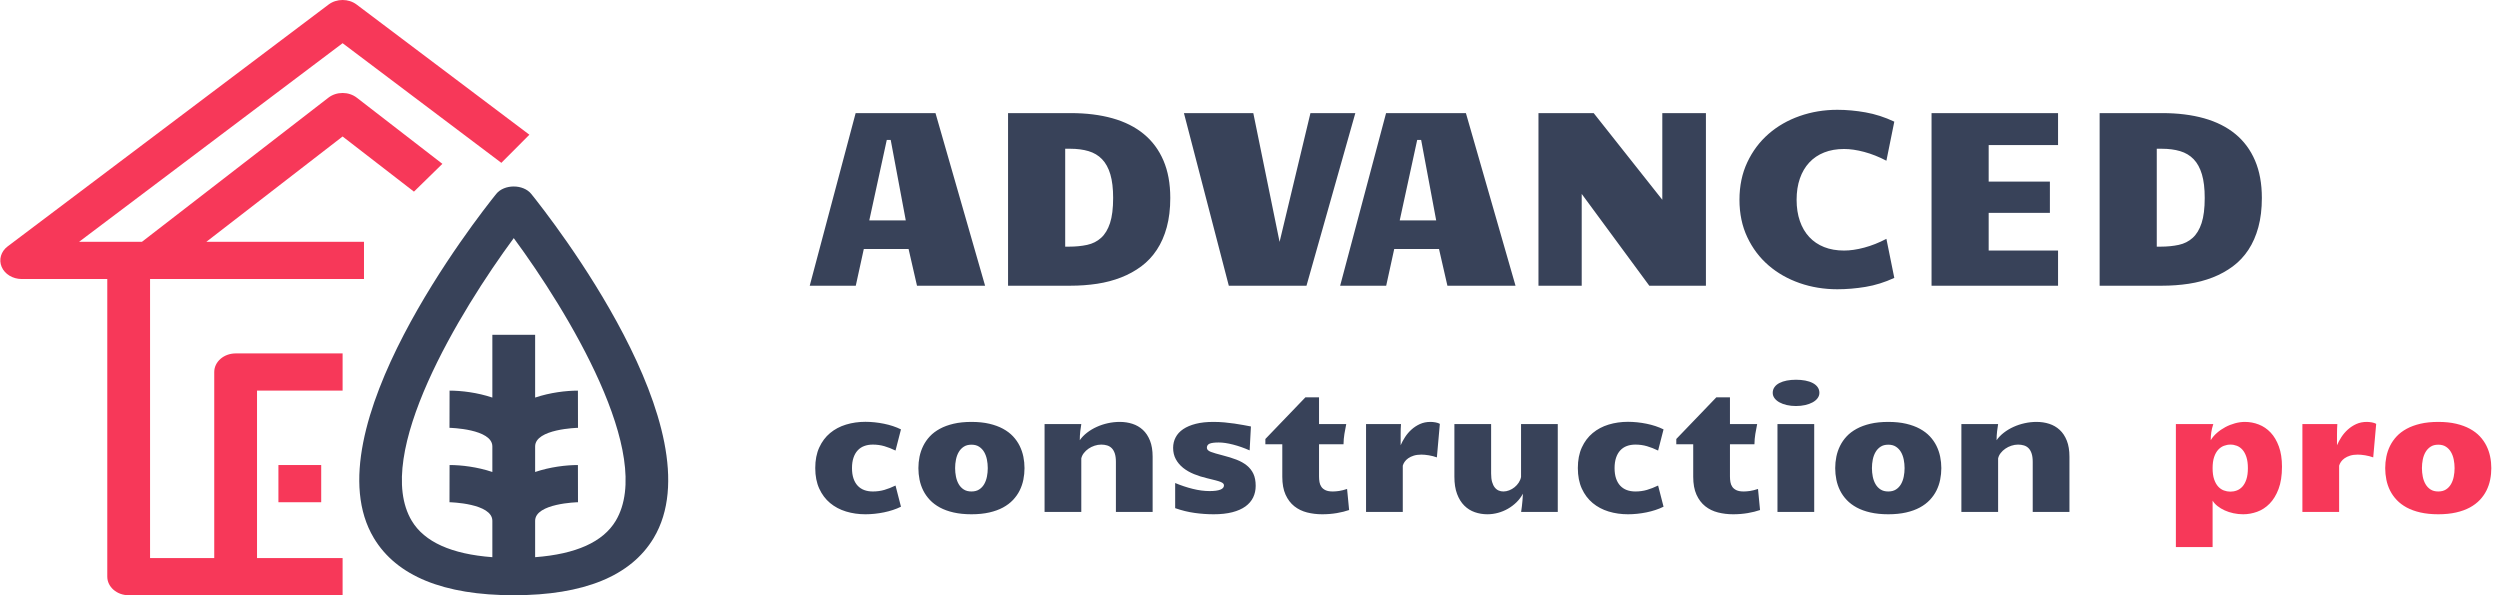 <?xml version="1.0" encoding="UTF-8"?>
<svg width="168px" height="40px" viewBox="0 0 168 40" version="1.1" xmlns="http://www.w3.org/2000/svg" xmlns:xlink="http://www.w3.org/1999/xlink">
    <!-- Generator: Sketch 46 (44423) - http://www.bohemiancoding.com/sketch -->
    <title>logo</title>
    <desc>Created with Sketch.</desc>
    <defs></defs>
    <g id="Layout" stroke="none" stroke-width="1" fill="none" fill-rule="evenodd">
        <g id="Artboard" transform="translate(-112, -39)">
            <g id="logo" transform="translate(112, 39)">
                <g id="home" fill-rule="nonzero">
                    <path d="M35.701,13.033 C35.163,12.365 33.882,12.365 33.345,13.033 C32.049,14.642 20.813,28.962 25.122,36.156 C26.65,38.706 29.813,40 34.524,40 C39.235,40 42.399,38.706 43.926,36.156 C48.234,28.961 36.996,14.642 35.701,13.033 Z M41.375,35.001 C40.524,36.422 38.701,37.237 35.961,37.443 L35.961,35 C35.961,33.82 38.812,33.75 38.841,33.75 L38.836,31.25 C38.043,31.25 36.968,31.378 35.961,31.717 L35.961,30 C35.961,28.82 38.812,28.75 38.841,28.75 L38.836,26.25 C38.043,26.25 36.968,26.378 35.961,26.717 L35.961,22.5 L33.086,22.5 L33.086,26.717 C32.08,26.378 31.004,26.25 30.211,26.25 L30.206,28.75 C30.235,28.75 33.086,28.818 33.086,30 L33.086,31.717 C32.08,31.378 31.004,31.25 30.211,31.25 L30.206,33.75 C30.235,33.75 33.086,33.818 33.086,35 L33.086,37.443 C30.346,37.238 28.524,36.422 27.672,35.002 C25.017,30.571 30.921,20.891 34.524,16.001 C38.126,20.888 44.032,30.565 41.375,35.001 Z" id="Shape" fill="#384259"></path>
                    <path d="M33.691,10.943 L35.575,9.053 L23.964,0.305 C23.424,-0.102 22.622,-0.102 22.081,0.305 L0.517,16.555 C0.064,16.896 -0.098,17.447 0.112,17.936 C0.321,18.425 0.859,18.75 1.459,18.75 L7.209,18.75 L7.209,38.75 C7.209,39.44 7.853,40 8.647,40 L23.023,40 L23.023,37.5 L17.272,37.5 L17.272,26.25 L23.023,26.25 L23.023,23.75 L15.835,23.75 C15.041,23.75 14.397,24.31 14.397,25 L14.397,37.5 L10.084,37.5 L10.084,18.75 L24.46,18.75 L24.46,16.25 L13.865,16.25 L23.023,9.172 L27.817,12.878 L29.728,11.01 L23.977,6.565 C23.432,6.143 22.612,6.143 22.067,6.565 L9.538,16.25 L8.647,16.25 L5.313,16.25 L23.023,2.903 L33.691,10.943 Z" id="Shape" fill="#F73859"></path>
                    <rect id="Rectangle-path" fill="#F73859" x="18.71" y="31.25" width="2.875" height="2.5"></rect>
                </g>
                <path d="M146.219,28.499 L148.733,28.499 C148.668,28.696 148.623,28.879 148.599,29.049 C148.574,29.218 148.561,29.396 148.561,29.582 C148.668,29.403 148.807,29.239 148.979,29.09 C149.15,28.94 149.339,28.811 149.544,28.702 C149.75,28.592 149.966,28.507 150.193,28.445 C150.419,28.383 150.641,28.352 150.858,28.352 C151.178,28.352 151.489,28.41 151.79,28.527 C152.091,28.643 152.356,28.824 152.587,29.068 C152.817,29.312 153.002,29.625 153.141,30.006 C153.28,30.387 153.349,30.84 153.349,31.365 C153.349,31.955 153.272,32.454 153.118,32.861 C152.964,33.267 152.763,33.596 152.515,33.848 C152.268,34.099 151.989,34.281 151.678,34.392 C151.368,34.503 151.056,34.559 150.744,34.559 C150.519,34.559 150.301,34.536 150.09,34.49 C149.878,34.445 149.682,34.381 149.501,34.299 C149.32,34.217 149.159,34.12 149.019,34.009 C148.878,33.898 148.767,33.777 148.687,33.645 L148.687,36.763 L146.219,36.763 L146.219,28.499 Z M148.687,31.463 C148.687,31.762 148.721,32.012 148.79,32.212 C148.859,32.413 148.949,32.574 149.061,32.696 C149.174,32.819 149.301,32.906 149.444,32.959 C149.587,33.012 149.733,33.038 149.881,33.038 C150.03,33.038 150.175,33.012 150.316,32.959 C150.456,32.906 150.582,32.819 150.693,32.696 C150.803,32.574 150.892,32.412 150.958,32.21 C151.025,32.007 151.058,31.757 151.058,31.458 C151.058,31.162 151.025,30.914 150.958,30.711 C150.892,30.509 150.803,30.346 150.693,30.222 C150.582,30.098 150.457,30.01 150.318,29.957 C150.179,29.904 150.036,29.877 149.887,29.877 C149.738,29.877 149.593,29.904 149.45,29.957 C149.307,30.01 149.179,30.098 149.064,30.222 C148.95,30.346 148.859,30.509 148.79,30.711 C148.721,30.914 148.687,31.164 148.687,31.463 Z M154.721,28.499 L157.069,28.499 C157.061,28.594 157.056,28.699 157.052,28.814 C157.048,28.929 157.046,29.049 157.046,29.175 L157.046,29.921 C157.122,29.742 157.221,29.559 157.343,29.371 C157.465,29.184 157.609,29.015 157.775,28.866 C157.94,28.716 158.129,28.593 158.34,28.496 C158.552,28.4 158.789,28.352 159.052,28.352 C159.101,28.352 159.155,28.354 159.214,28.36 C159.274,28.365 159.332,28.373 159.389,28.384 C159.446,28.395 159.5,28.409 159.552,28.425 C159.603,28.442 159.646,28.461 159.68,28.483 L159.48,30.736 C159.309,30.674 159.128,30.627 158.937,30.596 C158.747,30.565 158.581,30.55 158.44,30.55 C158.246,30.55 158.076,30.573 157.929,30.618 C157.782,30.664 157.658,30.723 157.555,30.796 C157.452,30.869 157.371,30.949 157.312,31.037 C157.253,31.124 157.212,31.21 157.189,31.294 L157.189,34.4 L154.721,34.4 L154.721,28.499 Z M163.851,34.559 C163.402,34.559 163.002,34.518 162.651,34.438 C162.301,34.358 161.994,34.247 161.731,34.105 C161.469,33.962 161.245,33.794 161.06,33.599 C160.875,33.404 160.726,33.191 160.611,32.962 C160.497,32.732 160.414,32.49 160.363,32.234 C160.312,31.979 160.286,31.72 160.286,31.458 C160.286,31.199 160.312,30.943 160.363,30.689 C160.414,30.436 160.497,30.194 160.611,29.962 C160.726,29.731 160.874,29.517 161.057,29.322 C161.24,29.127 161.464,28.958 161.728,28.814 C161.993,28.67 162.301,28.557 162.651,28.475 C163.002,28.393 163.402,28.352 163.851,28.352 C164.301,28.352 164.701,28.393 165.051,28.475 C165.401,28.557 165.709,28.67 165.974,28.814 C166.238,28.958 166.462,29.127 166.645,29.322 C166.828,29.517 166.976,29.731 167.091,29.962 C167.205,30.194 167.288,30.436 167.339,30.689 C167.391,30.943 167.416,31.199 167.416,31.458 C167.416,31.72 167.391,31.979 167.339,32.234 C167.288,32.49 167.205,32.732 167.091,32.962 C166.976,33.191 166.827,33.404 166.642,33.599 C166.457,33.794 166.234,33.962 165.971,34.105 C165.708,34.247 165.401,34.358 165.051,34.438 C164.701,34.518 164.301,34.559 163.851,34.559 Z M162.754,31.458 C162.754,31.655 162.773,31.847 162.811,32.035 C162.849,32.223 162.911,32.39 162.997,32.538 C163.083,32.686 163.195,32.804 163.334,32.893 C163.473,32.983 163.645,33.027 163.851,33.027 C164.057,33.027 164.229,32.983 164.368,32.893 C164.507,32.804 164.62,32.686 164.705,32.538 C164.791,32.39 164.853,32.223 164.891,32.035 C164.929,31.847 164.948,31.655 164.948,31.458 C164.948,31.261 164.929,31.069 164.891,30.881 C164.853,30.693 164.791,30.525 164.705,30.378 C164.62,30.23 164.507,30.111 164.368,30.02 C164.229,29.928 164.057,29.883 163.851,29.883 C163.645,29.883 163.473,29.928 163.334,30.02 C163.195,30.111 163.083,30.23 162.997,30.378 C162.911,30.525 162.849,30.693 162.811,30.881 C162.773,31.069 162.754,31.261 162.754,31.458 Z" id="pro" fill="#F73859"></path>
                <path d="M66.198,19.2 L61.622,19.2 L61.056,16.731 L58.048,16.731 L57.508,19.2 L54.414,19.2 L57.499,7.601 L62.865,7.601 L66.198,19.2 Z M59.591,9.405 L58.416,14.811 L60.868,14.811 L59.856,9.405 L59.591,9.405 Z M67.741,19.2 L67.741,7.601 L71.958,7.601 C72.998,7.601 73.932,7.717 74.76,7.949 C75.589,8.182 76.29,8.535 76.864,9.008 C77.439,9.481 77.878,10.074 78.184,10.788 C78.49,11.501 78.643,12.339 78.643,13.302 C78.643,14.035 78.564,14.69 78.407,15.267 C78.25,15.844 78.027,16.351 77.738,16.788 C77.45,17.226 77.101,17.596 76.693,17.9 C76.284,18.203 75.832,18.452 75.334,18.646 C74.837,18.84 74.302,18.981 73.728,19.069 C73.153,19.156 72.552,19.2 71.923,19.2 L67.741,19.2 Z M71.581,16.575 L71.838,16.575 C72.283,16.575 72.689,16.535 73.055,16.456 C73.42,16.377 73.733,16.22 73.993,15.984 C74.253,15.749 74.453,15.418 74.593,14.992 C74.733,14.565 74.803,14.002 74.803,13.302 C74.803,12.668 74.74,12.138 74.615,11.715 C74.489,11.291 74.303,10.952 74.057,10.697 C73.812,10.443 73.509,10.263 73.149,10.156 C72.789,10.049 72.378,9.996 71.915,9.996 L71.581,9.996 L71.581,16.575 Z M79.56,7.601 L84.222,7.601 L85.988,16.255 L88.062,7.601 L91.078,7.601 L87.796,19.2 L82.576,19.2 L79.56,7.601 Z M101.843,19.2 L97.266,19.2 L96.701,16.731 L93.692,16.731 L93.152,19.2 L90.058,19.2 L93.144,7.601 L98.509,7.601 L101.843,19.2 Z M95.235,9.405 L94.061,14.811 L96.512,14.811 L95.501,9.405 L95.235,9.405 Z M103.385,7.601 L107.096,7.601 L111.707,13.425 L111.707,7.601 L114.638,7.601 L114.638,19.2 L110.833,19.2 L106.291,13.031 L106.291,19.2 L103.385,19.2 L103.385,7.601 Z M116.892,13.425 C116.892,12.49 117.068,11.649 117.42,10.903 C117.771,10.156 118.247,9.522 118.847,8.999 C119.446,8.477 120.144,8.077 120.938,7.798 C121.732,7.519 122.575,7.379 123.466,7.379 C124.089,7.379 124.723,7.437 125.369,7.552 C126.014,7.666 126.657,7.874 127.297,8.175 L126.766,10.8 C126.263,10.537 125.766,10.341 125.274,10.209 C124.783,10.078 124.332,10.012 123.92,10.012 C123.423,10.012 122.977,10.09 122.583,10.246 C122.189,10.402 121.855,10.628 121.581,10.923 C121.306,11.218 121.096,11.577 120.951,11.998 C120.805,12.419 120.732,12.895 120.732,13.425 C120.732,13.955 120.805,14.431 120.951,14.852 C121.096,15.273 121.306,15.632 121.581,15.927 C121.855,16.222 122.189,16.448 122.583,16.604 C122.977,16.76 123.423,16.837 123.92,16.837 C124.332,16.837 124.783,16.772 125.274,16.641 C125.766,16.509 126.263,16.313 126.766,16.05 L127.297,18.675 C126.657,18.97 126.014,19.171 125.369,19.278 C124.723,19.385 124.089,19.438 123.466,19.438 C122.575,19.438 121.732,19.3 120.938,19.024 C120.144,18.747 119.446,18.351 118.847,17.834 C118.247,17.317 117.771,16.687 117.42,15.943 C117.068,15.2 116.892,14.36 116.892,13.425 Z M129.8,7.601 L138.301,7.601 L138.301,9.75 L133.639,9.75 L133.639,12.203 L137.753,12.203 L137.753,14.303 L133.639,14.303 L133.639,16.837 L138.301,16.837 L138.301,19.2 L129.8,19.2 L129.8,7.601 Z M141.095,19.2 L141.095,7.601 L145.312,7.601 C146.352,7.601 147.286,7.717 148.115,7.949 C148.943,8.182 149.644,8.535 150.219,9.008 C150.793,9.481 151.233,10.074 151.538,10.788 C151.844,11.501 151.997,12.339 151.997,13.302 C151.997,14.035 151.918,14.69 151.761,15.267 C151.604,15.844 151.381,16.351 151.093,16.788 C150.804,17.226 150.456,17.596 150.047,17.9 C149.639,18.203 149.186,18.452 148.689,18.646 C148.192,18.84 147.656,18.981 147.082,19.069 C146.508,19.156 145.906,19.2 145.278,19.2 L141.095,19.2 Z M144.935,16.575 L145.192,16.575 C145.638,16.575 146.043,16.535 146.409,16.456 C146.775,16.377 147.088,16.22 147.348,15.984 C147.607,15.749 147.807,15.418 147.947,14.992 C148.087,14.565 148.157,14.002 148.157,13.302 C148.157,12.668 148.095,12.138 147.969,11.715 C147.843,11.291 147.657,10.952 147.412,10.697 C147.166,10.443 146.863,10.263 146.503,10.156 C146.143,10.049 145.732,9.996 145.269,9.996 L144.935,9.996 L144.935,16.575 Z M57.254,31.458 C57.254,31.724 57.287,31.955 57.354,32.152 C57.42,32.349 57.515,32.512 57.637,32.642 C57.758,32.771 57.905,32.868 58.076,32.932 C58.248,32.995 58.44,33.027 58.654,33.027 C58.928,33.027 59.187,32.992 59.431,32.921 C59.674,32.85 59.924,32.752 60.179,32.628 L60.545,34.05 C60.377,34.134 60.196,34.208 60.002,34.271 C59.808,34.335 59.608,34.388 59.402,34.43 C59.196,34.472 58.988,34.504 58.776,34.526 C58.565,34.548 58.358,34.559 58.156,34.559 C57.696,34.559 57.261,34.497 56.854,34.373 C56.446,34.249 56.089,34.059 55.782,33.804 C55.476,33.549 55.233,33.226 55.054,32.836 C54.875,32.446 54.785,31.985 54.785,31.452 C54.785,30.92 54.875,30.459 55.054,30.069 C55.233,29.679 55.476,29.356 55.782,29.101 C56.089,28.846 56.446,28.656 56.854,28.532 C57.261,28.408 57.696,28.346 58.156,28.346 C58.358,28.346 58.565,28.357 58.776,28.379 C58.988,28.401 59.196,28.433 59.402,28.475 C59.608,28.517 59.808,28.569 60.002,28.633 C60.196,28.697 60.377,28.771 60.545,28.855 L60.179,30.277 C59.924,30.153 59.674,30.055 59.431,29.984 C59.187,29.913 58.928,29.877 58.654,29.877 C58.44,29.877 58.248,29.909 58.076,29.973 C57.905,30.037 57.758,30.134 57.637,30.266 C57.515,30.397 57.42,30.562 57.354,30.761 C57.287,30.959 57.254,31.192 57.254,31.458 Z M65.281,34.559 C64.832,34.559 64.432,34.518 64.082,34.438 C63.731,34.358 63.424,34.247 63.162,34.105 C62.899,33.962 62.675,33.794 62.49,33.599 C62.306,33.404 62.156,33.191 62.042,32.962 C61.927,32.732 61.845,32.49 61.793,32.234 C61.742,31.979 61.716,31.72 61.716,31.458 C61.716,31.199 61.742,30.943 61.793,30.689 C61.845,30.436 61.927,30.194 62.042,29.962 C62.156,29.731 62.305,29.517 62.487,29.322 C62.67,29.127 62.894,28.958 63.159,28.814 C63.423,28.67 63.731,28.557 64.082,28.475 C64.432,28.393 64.832,28.352 65.281,28.352 C65.731,28.352 66.131,28.393 66.481,28.475 C66.832,28.557 67.139,28.67 67.404,28.814 C67.669,28.958 67.892,29.127 68.075,29.322 C68.258,29.517 68.407,29.731 68.521,29.962 C68.635,30.194 68.718,30.436 68.77,30.689 C68.821,30.943 68.847,31.199 68.847,31.458 C68.847,31.72 68.821,31.979 68.77,32.234 C68.718,32.49 68.635,32.732 68.521,32.962 C68.407,33.191 68.257,33.404 68.072,33.599 C67.888,33.794 67.664,33.962 67.401,34.105 C67.138,34.247 66.832,34.358 66.481,34.438 C66.131,34.518 65.731,34.559 65.281,34.559 Z M64.184,31.458 C64.184,31.655 64.203,31.847 64.241,32.035 C64.28,32.223 64.341,32.39 64.427,32.538 C64.513,32.686 64.625,32.804 64.764,32.893 C64.903,32.983 65.076,33.027 65.281,33.027 C65.487,33.027 65.659,32.983 65.798,32.893 C65.937,32.804 66.05,32.686 66.136,32.538 C66.221,32.39 66.283,32.223 66.321,32.035 C66.359,31.847 66.378,31.655 66.378,31.458 C66.378,31.261 66.359,31.069 66.321,30.881 C66.283,30.693 66.221,30.525 66.136,30.378 C66.05,30.23 65.937,30.111 65.798,30.02 C65.659,29.928 65.487,29.883 65.281,29.883 C65.076,29.883 64.903,29.928 64.764,30.02 C64.625,30.111 64.513,30.23 64.427,30.378 C64.341,30.525 64.28,30.693 64.241,30.881 C64.203,31.069 64.184,31.261 64.184,31.458 Z M70.195,28.499 L72.663,28.499 C72.641,28.623 72.618,28.783 72.595,28.978 C72.572,29.173 72.561,29.374 72.561,29.582 C72.69,29.396 72.853,29.227 73.049,29.076 C73.245,28.925 73.461,28.795 73.698,28.688 C73.934,28.58 74.184,28.497 74.449,28.439 C74.714,28.381 74.981,28.352 75.252,28.352 C75.549,28.352 75.831,28.394 76.097,28.48 C76.364,28.566 76.598,28.702 76.8,28.887 C77.002,29.073 77.162,29.315 77.28,29.612 C77.398,29.909 77.457,30.269 77.457,30.692 L77.457,34.4 L74.989,34.4 L74.989,31.037 C74.989,30.811 74.964,30.623 74.915,30.473 C74.865,30.324 74.796,30.205 74.709,30.118 C74.621,30.03 74.517,29.968 74.397,29.932 C74.277,29.896 74.147,29.877 74.006,29.877 C73.854,29.877 73.703,29.902 73.555,29.951 C73.406,30 73.271,30.067 73.149,30.151 C73.027,30.235 72.922,30.333 72.835,30.446 C72.747,30.559 72.69,30.679 72.663,30.807 L72.663,34.4 L70.195,34.4 L70.195,28.499 Z M83.976,30.266 C83.595,30.098 83.223,29.968 82.859,29.875 C82.496,29.782 82.177,29.735 81.902,29.735 C81.613,29.735 81.407,29.762 81.285,29.814 C81.163,29.867 81.102,29.959 81.102,30.091 C81.102,30.207 81.192,30.299 81.371,30.367 C81.55,30.434 81.813,30.512 82.159,30.599 C82.506,30.687 82.816,30.783 83.091,30.889 C83.365,30.995 83.598,31.126 83.791,31.283 C83.983,31.44 84.13,31.627 84.231,31.846 C84.332,32.065 84.382,32.333 84.382,32.65 C84.382,32.934 84.325,33.194 84.211,33.429 C84.096,33.664 83.923,33.866 83.691,34.034 C83.458,34.201 83.165,34.331 82.811,34.422 C82.457,34.513 82.039,34.559 81.559,34.559 C81.133,34.559 80.704,34.529 80.274,34.468 C79.843,34.408 79.409,34.302 78.971,34.148 L78.971,32.459 C79.364,32.623 79.758,32.754 80.154,32.852 C80.55,32.951 80.927,33 81.285,33 C81.929,33 82.251,32.872 82.251,32.617 C82.251,32.573 82.236,32.533 82.205,32.497 C82.175,32.46 82.118,32.425 82.037,32.39 C81.955,32.356 81.84,32.319 81.694,32.281 C81.547,32.243 81.359,32.196 81.131,32.141 C80.815,32.068 80.517,31.975 80.237,31.86 C79.957,31.745 79.713,31.605 79.505,31.439 C79.298,31.273 79.134,31.079 79.014,30.856 C78.894,30.634 78.834,30.38 78.834,30.096 C78.834,29.841 78.89,29.606 79.003,29.391 C79.115,29.176 79.284,28.991 79.511,28.838 C79.738,28.685 80.02,28.566 80.357,28.48 C80.694,28.394 81.085,28.352 81.531,28.352 C81.79,28.352 82.038,28.362 82.277,28.384 C82.515,28.406 82.74,28.433 82.954,28.464 C83.167,28.495 83.366,28.527 83.551,28.562 C83.735,28.597 83.906,28.629 84.062,28.658 L83.976,30.266 Z M88.85,34.559 C88.496,34.559 88.157,34.518 87.833,34.436 C87.509,34.354 87.225,34.215 86.979,34.02 C86.733,33.825 86.537,33.566 86.39,33.243 C86.244,32.921 86.17,32.519 86.17,32.038 L86.17,29.855 L85.033,29.855 L85.033,29.5 L87.724,26.7 L88.639,26.7 L88.639,28.499 L90.467,28.499 C90.421,28.718 90.38,28.939 90.344,29.161 C90.308,29.383 90.288,29.615 90.284,29.855 L88.639,29.855 L88.639,32.016 C88.639,32.147 88.649,32.274 88.67,32.396 C88.691,32.518 88.734,32.625 88.799,32.718 C88.863,32.811 88.957,32.886 89.079,32.943 C89.2,32.999 89.362,33.027 89.564,33.027 C89.694,33.027 89.837,33.015 89.993,32.992 C90.149,32.968 90.326,32.923 90.524,32.858 L90.661,34.274 C90.421,34.358 90.146,34.426 89.836,34.479 C89.525,34.532 89.197,34.559 88.85,34.559 Z M91.798,28.499 L94.147,28.499 C94.139,28.594 94.133,28.699 94.129,28.814 C94.126,28.929 94.124,29.049 94.124,29.175 L94.124,29.921 C94.2,29.742 94.299,29.559 94.421,29.371 C94.543,29.184 94.687,29.015 94.852,28.866 C95.018,28.716 95.206,28.593 95.418,28.496 C95.629,28.4 95.866,28.352 96.129,28.352 C96.179,28.352 96.233,28.354 96.292,28.36 C96.351,28.365 96.409,28.373 96.466,28.384 C96.523,28.395 96.578,28.409 96.629,28.425 C96.681,28.442 96.723,28.461 96.758,28.483 L96.558,30.736 C96.386,30.674 96.205,30.627 96.015,30.596 C95.824,30.565 95.659,30.55 95.518,30.55 C95.324,30.55 95.153,30.573 95.006,30.618 C94.86,30.664 94.735,30.723 94.632,30.796 C94.529,30.869 94.448,30.949 94.389,31.037 C94.33,31.124 94.289,31.21 94.267,31.294 L94.267,34.4 L91.798,34.4 L91.798,28.499 Z M104.682,34.4 L102.22,34.4 L102.271,34.023 C102.287,33.906 102.3,33.775 102.311,33.629 C102.323,33.483 102.332,33.332 102.34,33.175 C102.226,33.39 102.082,33.582 101.909,33.752 C101.735,33.921 101.544,34.066 101.334,34.187 C101.125,34.307 100.902,34.399 100.666,34.463 C100.43,34.527 100.192,34.559 99.952,34.559 C99.654,34.559 99.373,34.512 99.106,34.419 C98.839,34.326 98.604,34.179 98.4,33.976 C98.197,33.774 98.035,33.513 97.915,33.194 C97.795,32.875 97.735,32.49 97.735,32.038 L97.735,28.499 L100.203,28.499 L100.203,31.819 C100.203,32.045 100.225,32.234 100.269,32.388 C100.313,32.541 100.373,32.665 100.449,32.759 C100.525,32.854 100.612,32.923 100.712,32.964 C100.811,33.006 100.915,33.027 101.026,33.027 C101.155,33.027 101.286,33.002 101.417,32.951 C101.549,32.9 101.669,32.83 101.777,32.743 C101.886,32.655 101.979,32.552 102.057,32.434 C102.135,32.315 102.188,32.189 102.214,32.054 L102.214,28.499 L104.682,28.499 L104.682,34.4 Z M108.499,31.458 C108.499,31.724 108.533,31.955 108.599,32.152 C108.666,32.349 108.76,32.512 108.882,32.642 C109.004,32.771 109.151,32.868 109.322,32.932 C109.493,32.995 109.686,33.027 109.899,33.027 C110.173,33.027 110.432,32.992 110.676,32.921 C110.92,32.85 111.169,32.752 111.425,32.628 L111.79,34.05 C111.623,34.134 111.442,34.208 111.247,34.271 C111.053,34.335 110.853,34.388 110.648,34.43 C110.442,34.472 110.233,34.504 110.022,34.526 C109.81,34.548 109.604,34.559 109.402,34.559 C108.941,34.559 108.507,34.497 108.099,34.373 C107.692,34.249 107.335,34.059 107.028,33.804 C106.721,33.549 106.478,33.226 106.299,32.836 C106.12,32.446 106.031,31.985 106.031,31.452 C106.031,30.92 106.12,30.459 106.299,30.069 C106.478,29.679 106.721,29.356 107.028,29.101 C107.335,28.846 107.692,28.656 108.099,28.532 C108.507,28.408 108.941,28.346 109.402,28.346 C109.604,28.346 109.81,28.357 110.022,28.379 C110.233,28.401 110.442,28.433 110.648,28.475 C110.853,28.517 111.053,28.569 111.247,28.633 C111.442,28.697 111.623,28.771 111.79,28.855 L111.425,30.277 C111.169,30.153 110.92,30.055 110.676,29.984 C110.432,29.913 110.173,29.877 109.899,29.877 C109.686,29.877 109.493,29.909 109.322,29.973 C109.151,30.037 109.004,30.134 108.882,30.266 C108.76,30.397 108.666,30.562 108.599,30.761 C108.533,30.959 108.499,31.192 108.499,31.458 Z M116.464,34.559 C116.11,34.559 115.771,34.518 115.447,34.436 C115.123,34.354 114.838,34.215 114.593,34.02 C114.347,33.825 114.151,33.566 114.004,33.243 C113.858,32.921 113.784,32.519 113.784,32.038 L113.784,29.855 L112.647,29.855 L112.647,29.5 L115.338,26.7 L116.253,26.7 L116.253,28.499 L118.081,28.499 C118.035,28.718 117.994,28.939 117.958,29.161 C117.922,29.383 117.902,29.615 117.898,29.855 L116.253,29.855 L116.253,32.016 C116.253,32.147 116.263,32.274 116.284,32.396 C116.305,32.518 116.348,32.625 116.413,32.718 C116.477,32.811 116.571,32.886 116.693,32.943 C116.814,32.999 116.976,33.027 117.178,33.027 C117.308,33.027 117.451,33.015 117.607,32.992 C117.763,32.968 117.94,32.923 118.138,32.858 L118.275,34.274 C118.035,34.358 117.76,34.426 117.45,34.479 C117.139,34.532 116.811,34.559 116.464,34.559 Z M119.446,28.499 L121.915,28.499 L121.915,34.4 L119.446,34.4 L119.446,28.499 Z M120.686,27.285 C120.469,27.285 120.265,27.263 120.075,27.22 C119.885,27.176 119.72,27.116 119.581,27.039 C119.442,26.962 119.331,26.87 119.249,26.76 C119.167,26.651 119.127,26.53 119.127,26.399 C119.127,26.253 119.167,26.125 119.247,26.014 C119.326,25.902 119.437,25.81 119.578,25.738 C119.719,25.665 119.885,25.61 120.075,25.573 C120.265,25.537 120.471,25.519 120.692,25.519 C120.913,25.519 121.12,25.537 121.312,25.573 C121.504,25.61 121.671,25.665 121.812,25.738 C121.953,25.81 122.063,25.902 122.143,26.014 C122.223,26.125 122.263,26.253 122.263,26.399 C122.263,26.53 122.222,26.651 122.14,26.76 C122.059,26.87 121.947,26.962 121.806,27.039 C121.665,27.116 121.499,27.176 121.306,27.22 C121.114,27.263 120.907,27.285 120.686,27.285 Z M126.891,34.559 C126.442,34.559 126.042,34.518 125.691,34.438 C125.341,34.358 125.034,34.247 124.772,34.105 C124.509,33.962 124.285,33.794 124.1,33.599 C123.915,33.404 123.766,33.191 123.652,32.962 C123.537,32.732 123.455,32.49 123.403,32.234 C123.352,31.979 123.326,31.72 123.326,31.458 C123.326,31.199 123.352,30.943 123.403,30.689 C123.455,30.436 123.537,30.194 123.652,29.962 C123.766,29.731 123.915,29.517 124.097,29.322 C124.28,29.127 124.504,28.958 124.769,28.814 C125.033,28.67 125.341,28.557 125.691,28.475 C126.042,28.393 126.442,28.352 126.891,28.352 C127.341,28.352 127.741,28.393 128.091,28.475 C128.442,28.557 128.749,28.67 129.014,28.814 C129.279,28.958 129.502,29.127 129.685,29.322 C129.868,29.517 130.017,29.731 130.131,29.962 C130.245,30.194 130.328,30.436 130.379,30.689 C130.431,30.943 130.457,31.199 130.457,31.458 C130.457,31.72 130.431,31.979 130.379,32.234 C130.328,32.49 130.245,32.732 130.131,32.962 C130.017,33.191 129.867,33.404 129.682,33.599 C129.498,33.794 129.274,33.962 129.011,34.105 C128.748,34.247 128.442,34.358 128.091,34.438 C127.741,34.518 127.341,34.559 126.891,34.559 Z M125.794,31.458 C125.794,31.655 125.813,31.847 125.851,32.035 C125.89,32.223 125.951,32.39 126.037,32.538 C126.123,32.686 126.235,32.804 126.374,32.893 C126.513,32.983 126.686,33.027 126.891,33.027 C127.097,33.027 127.269,32.983 127.408,32.893 C127.547,32.804 127.66,32.686 127.746,32.538 C127.831,32.39 127.893,32.223 127.931,32.035 C127.969,31.847 127.988,31.655 127.988,31.458 C127.988,31.261 127.969,31.069 127.931,30.881 C127.893,30.693 127.831,30.525 127.746,30.378 C127.66,30.23 127.547,30.111 127.408,30.02 C127.269,29.928 127.097,29.883 126.891,29.883 C126.686,29.883 126.513,29.928 126.374,30.02 C126.235,30.111 126.123,30.23 126.037,30.378 C125.951,30.525 125.89,30.693 125.851,30.881 C125.813,31.069 125.794,31.261 125.794,31.458 Z M131.805,28.499 L134.273,28.499 C134.25,28.623 134.228,28.783 134.205,28.978 C134.182,29.173 134.17,29.374 134.17,29.582 C134.3,29.396 134.463,29.227 134.659,29.076 C134.855,28.925 135.071,28.795 135.307,28.688 C135.544,28.58 135.794,28.497 136.059,28.439 C136.324,28.381 136.591,28.352 136.862,28.352 C137.159,28.352 137.441,28.394 137.707,28.48 C137.974,28.566 138.208,28.702 138.41,28.887 C138.612,29.073 138.772,29.315 138.89,29.612 C139.008,29.909 139.067,30.269 139.067,30.692 L139.067,34.4 L136.599,34.4 L136.599,31.037 C136.599,30.811 136.574,30.623 136.524,30.473 C136.475,30.324 136.406,30.205 136.319,30.118 C136.231,30.03 136.127,29.968 136.007,29.932 C135.887,29.896 135.757,29.877 135.616,29.877 C135.464,29.877 135.313,29.902 135.165,29.951 C135.016,30 134.881,30.067 134.759,30.151 C134.637,30.235 134.532,30.333 134.445,30.446 C134.357,30.559 134.3,30.679 134.273,30.807 L134.273,34.4 L131.805,34.4 L131.805,28.499 Z" id="ADVANCED-constructio" fill="#384259"></path>
            </g>
        </g>
    </g>
</svg>